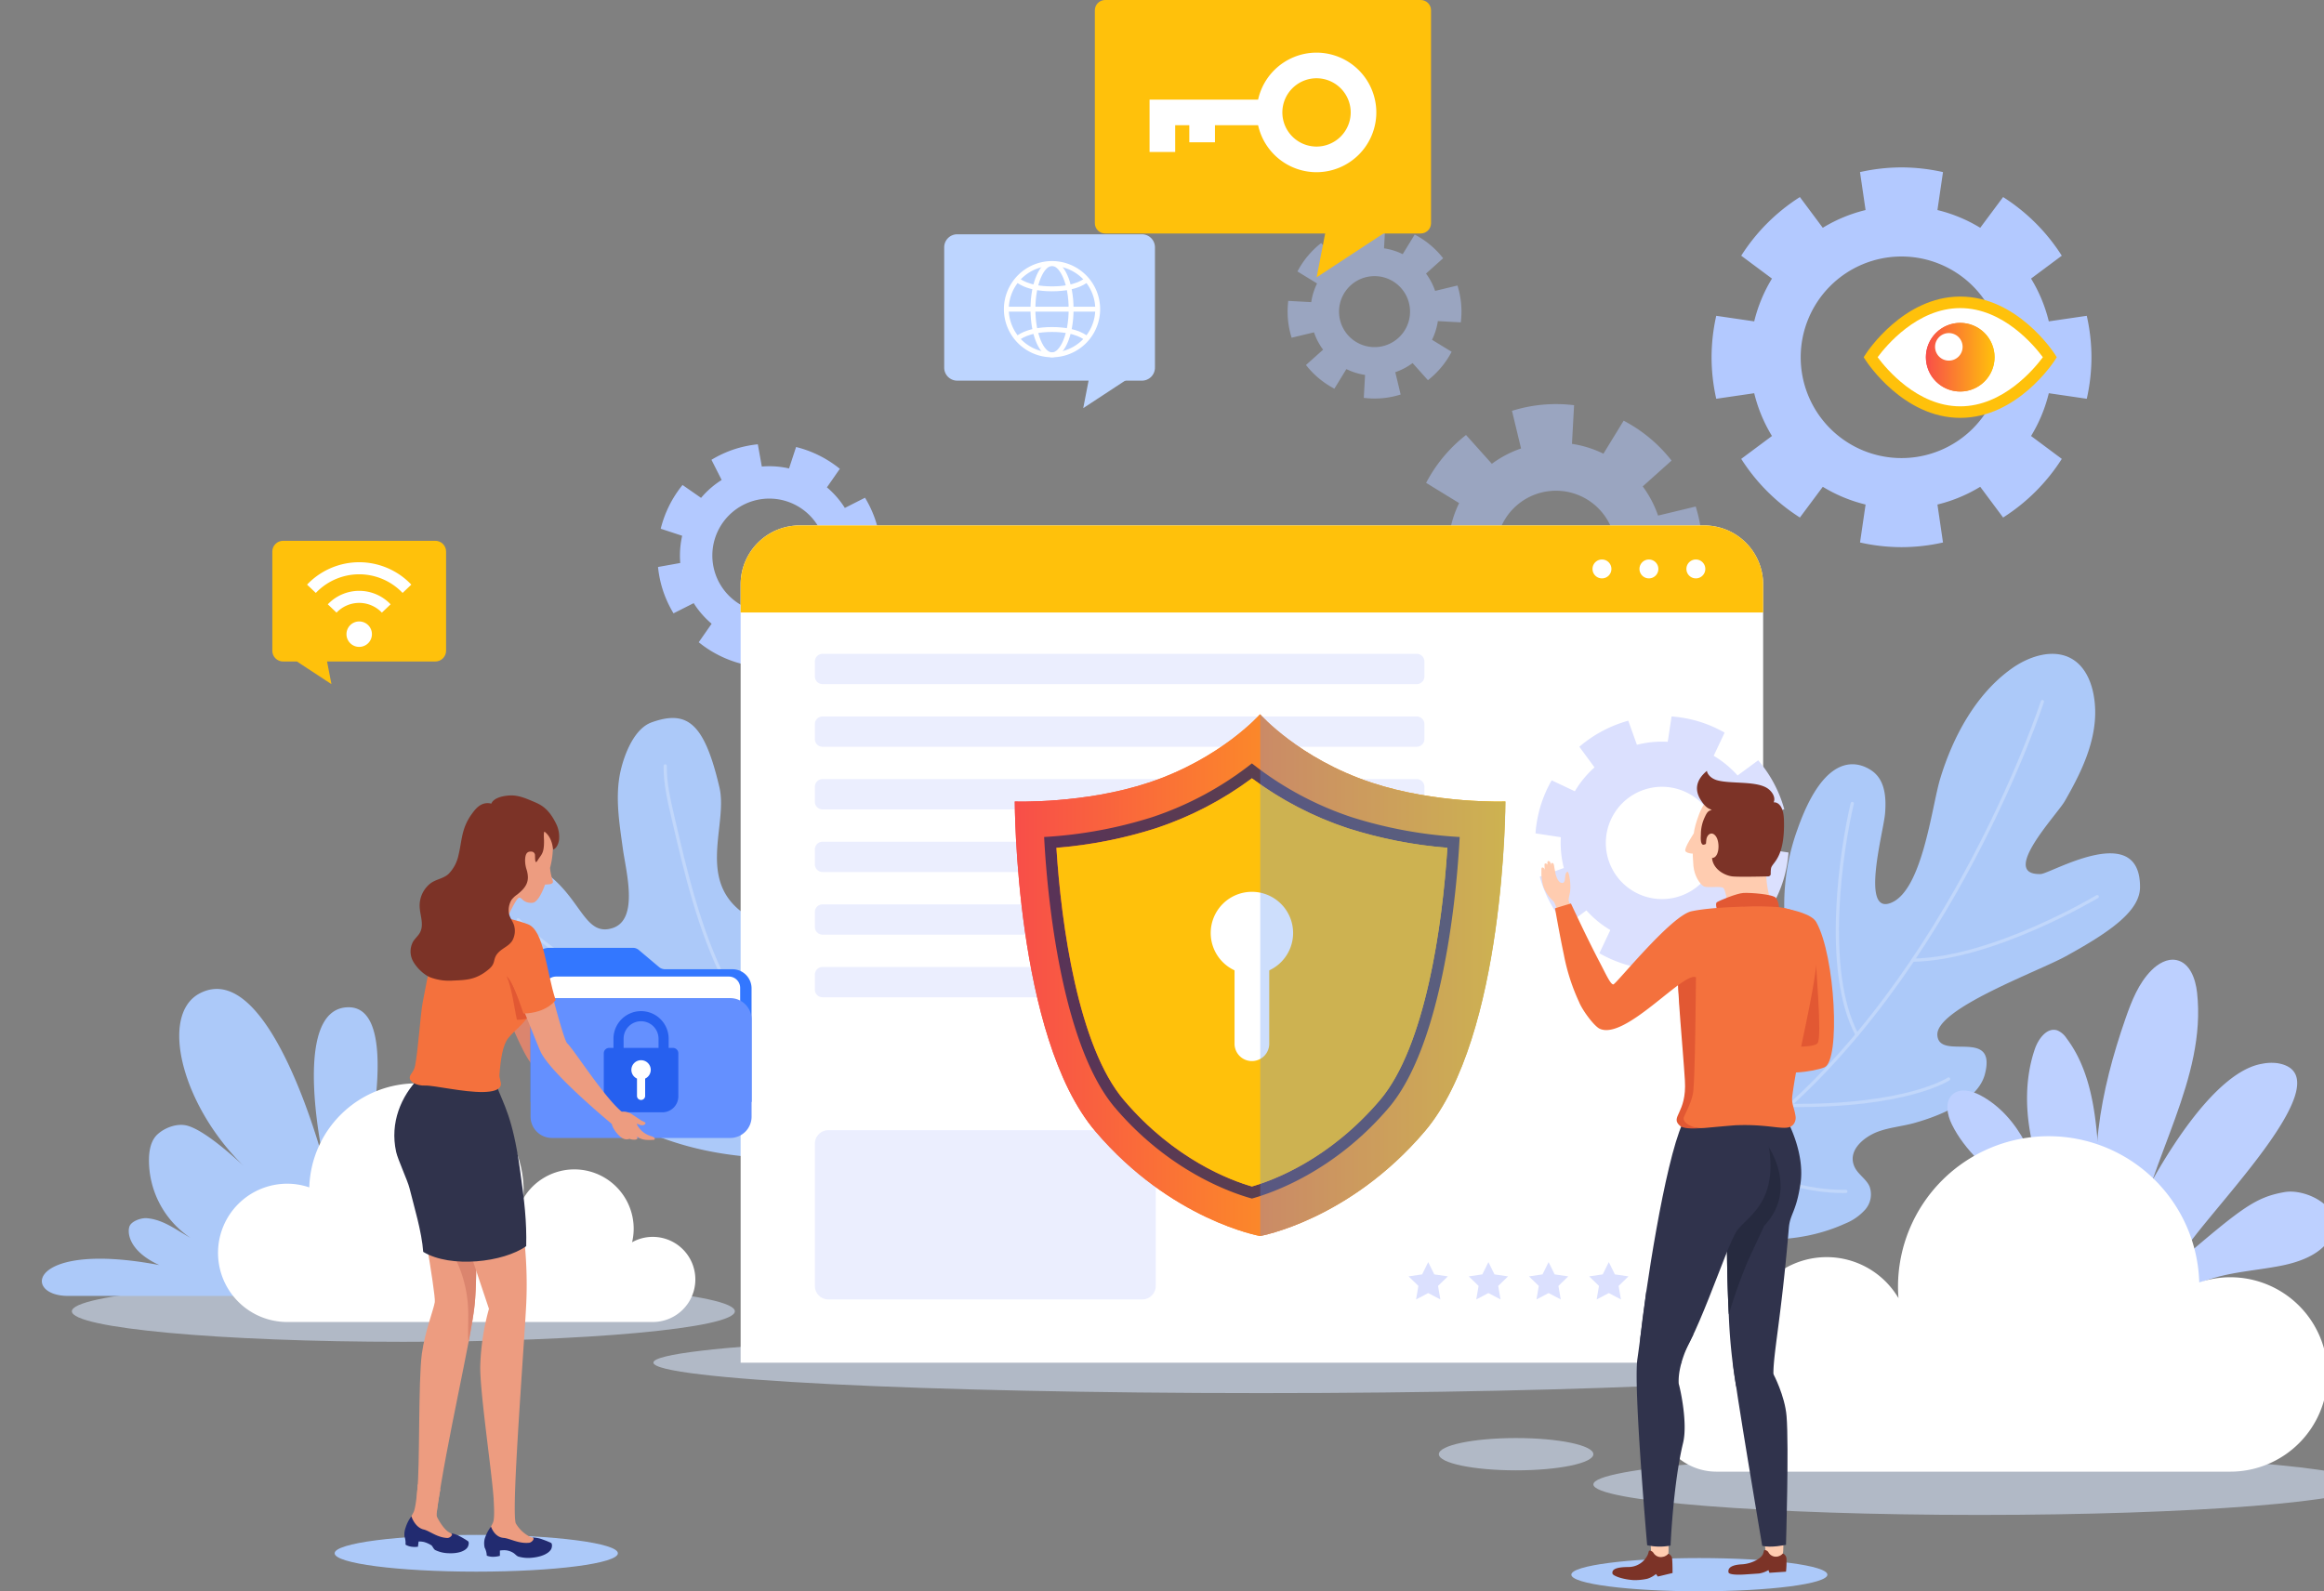 <svg xmlns="http://www.w3.org/2000/svg" xmlns:xlink="http://www.w3.org/1999/xlink" width="717.902" height="491.706" viewBox="0 0 717.902 491.706">
  <rect x="0" y="0" width="717.902" height="491.706" fill="#808080" stroke="none"/>
  <defs>
    <linearGradient id="linear-gradient" y1="0.5" x2="1" y2="0.5" gradientUnits="objectBoundingBox">
      <stop offset="0" stop-color="#f84e49"/>
      <stop offset="1" stop-color="#ffc10b"/>
    </linearGradient>
    <clipPath id="clip-path">
      <rect id="Rectangle_764" data-name="Rectangle 764" width="717.902" height="491.706" transform="translate(0)" fill="none"/>
    </clipPath>
    <clipPath id="clip-path-2">
      <rect id="Rectangle_743" data-name="Rectangle 743" width="717.902" height="491.706" fill="none"/>
    </clipPath>
    <clipPath id="clip-path-3">
      <rect id="Rectangle_728" data-name="Rectangle 728" width="204.804" height="18.861" fill="none"/>
    </clipPath>
    <clipPath id="clip-path-4">
      <rect id="Rectangle_729" data-name="Rectangle 729" width="375.54" height="18.861" fill="none"/>
    </clipPath>
    <clipPath id="clip-path-5">
      <rect id="Rectangle_730" data-name="Rectangle 730" width="238.626" height="18.861" fill="none"/>
    </clipPath>
    <clipPath id="clip-path-6">
      <rect id="Rectangle_731" data-name="Rectangle 731" width="47.735" height="9.98" fill="none"/>
    </clipPath>
    <clipPath id="clip-path-7">
      <rect id="Rectangle_732" data-name="Rectangle 732" width="90.489" height="90.489" fill="none"/>
    </clipPath>
    <clipPath id="clip-path-8">
      <rect id="Rectangle_733" data-name="Rectangle 733" width="53.715" height="53.715" fill="none"/>
    </clipPath>
    <clipPath id="clip-path-9">
      <rect id="Rectangle_734" data-name="Rectangle 734" width="113.798" height="153.391" fill="none"/>
    </clipPath>
    <clipPath id="clip-path-10">
      <rect id="Rectangle_735" data-name="Rectangle 735" width="129.728" height="137.272" fill="none"/>
    </clipPath>
    <clipPath id="clip-path-11">
      <rect id="Rectangle_736" data-name="Rectangle 736" width="105.301" height="52.303" fill="none"/>
    </clipPath>
    <clipPath id="clip-path-12">
      <rect id="Rectangle_737" data-name="Rectangle 737" width="188.291" height="9.364" fill="none"/>
    </clipPath>
    <clipPath id="clip-path-13">
      <rect id="Rectangle_738" data-name="Rectangle 738" width="188.291" height="9.366" fill="none"/>
    </clipPath>
    <clipPath id="clip-path-18">
      <path id="Path_9923" data-name="Path 9923" d="M-372.474,8.631c-19.982,6.635-41.41,5.837-41.41,5.837s0,72.662,24.915,101.935c23.4,27.491,50.853,32.336,50.853,32.336s27.459-4.845,50.857-32.336c24.915-29.273,24.915-101.935,24.915-101.935s-21.429.8-41.41-5.837c-22.313-7.411-34.362-21.1-34.362-21.1S-350.16,1.22-372.474,8.631" transform="translate(413.884 12.473)" fill="url(#linear-gradient)"/>
    </clipPath>
    <clipPath id="clip-path-20">
      <rect id="Rectangle_745" data-name="Rectangle 745" width="128.368" height="134.462" fill="#24275d"/>
    </clipPath>
    <clipPath id="clip-path-21">
      <path id="Path_9926" data-name="Path 9926" d="M-376.787,12.781A136.6,136.6,0,0,1-407.5,18.813c1.5,23.775,6.742,61.394,20.86,77.981,15.608,18.339,32.949,24.778,39.53,26.673,6.579-1.895,23.918-8.334,39.528-26.673,14.078-16.537,19.327-54.188,20.848-77.981a136.725,136.725,0,0,1-30.7-6.032A104.814,104.814,0,0,1-347.111-2.658a104.874,104.874,0,0,1-29.676,15.439" transform="translate(407.501 2.658)" fill="#ffc10b"/>
    </clipPath>
    <clipPath id="clip-path-23">
      <rect id="Rectangle_748" data-name="Rectangle 748" width="75.77" height="161.214" fill="none"/>
    </clipPath>
    <clipPath id="clip-path-24">
      <path id="Path_9930" data-name="Path 9930" d="M-437.679-41.428A18.221,18.221,0,0,0-455.9-23.208v8.677h315.863v-8.677a18.219,18.219,0,0,0-18.22-18.22Z" transform="translate(455.901 41.428)" fill="#ffc10b"/>
    </clipPath>
    <clipPath id="clip-path-26">
      <path id="Path_9980" data-name="Path 9980" d="M-279.467-57.774c2.578-3.489,12.222-15.177,25.518-15.177s22.938,11.688,25.52,15.177c-2.582,3.487-12.226,15.177-25.52,15.177s-22.94-11.69-25.518-15.177m-3.68-.969-.625.969.625.969c.468.724,11.69,17.773,29.2,17.773s28.729-17.049,29.2-17.773l.625-.969-.625-.969c-.47-.724-11.692-17.773-29.2-17.773s-28.731,17.049-29.2,17.773" transform="translate(283.772 76.516)" fill="none"/>
    </clipPath>
    <clipPath id="clip-path-27">
      <path id="Path_9982" data-name="Path 9982" d="M-274.237-61.875a10.605,10.605,0,0,0,10.605,10.6,10.6,10.6,0,0,0,10.6-10.6,10.6,10.6,0,0,0-10.6-10.6,10.6,10.6,0,0,0-10.605,10.6" transform="translate(274.237 72.478)" fill="url(#linear-gradient)"/>
    </clipPath>
    <clipPath id="clip-path-29">
      <path id="Path_9984" data-name="Path 9984" d="M-524.358-39.07a3.32,3.32,0,0,0-3.32,3.322V-5.1a3.319,3.319,0,0,0,3.32,3.322h4.279l10.664,7-1.354-7h33.449A3.319,3.319,0,0,0-474-5.1V-35.748a3.321,3.321,0,0,0-3.322-3.322Z" transform="translate(527.678 39.07)" fill="#ffc10b"/>
    </clipPath>
    <clipPath id="clip-path-31">
      <path id="Path_9988" data-name="Path 9988" d="M-499.131-39.015h-30.228l30.228,28.741,30.224-28.741Z" transform="translate(529.359 39.015)" fill="none"/>
    </clipPath>
    <clipPath id="clip-path-33">
      <path id="Rectangle_760" data-name="Rectangle 760" d="M3.188,0h97.478a3.188,3.188,0,0,1,3.188,3.188V68.957a3.189,3.189,0,0,1-3.189,3.189H3.188A3.188,3.188,0,0,1,0,68.958V3.188A3.188,3.188,0,0,1,3.188,0Z" fill="none"/>
    </clipPath>
    <clipPath id="clip-path-34">
      <path id="Path_9995" data-name="Path 9995" d="M-302.5-87.008l-2.947,15.2,23.156-15.2Z" transform="translate(305.449 87.008)" fill="none"/>
    </clipPath>
  </defs>
  <g id="Group_1355" data-name="Group 1355" transform="translate(573.001 121.982)">
    <g id="Group_1354" data-name="Group 1354" transform="translate(-573.001 -121.982)" clip-path="url(#clip-path)">
      <g id="Group_1315" data-name="Group 1315" transform="translate(12.928)">
        <g id="Group_1314" data-name="Group 1314" clip-path="url(#clip-path-2)">
          <g id="Group_1271" data-name="Group 1271" transform="translate(9.275 395.756)" opacity="0.55" style="mix-blend-mode: multiply;isolation: isolate">
            <g id="Group_1270" data-name="Group 1270" transform="translate(0 0)">
              <g id="Group_1269" data-name="Group 1269" clip-path="url(#clip-path-3)">
                <path id="Path_9888" data-name="Path 9888" d="M-353.6,83.806c0,5.208-45.846,9.43-102.4,9.43s-102.4-4.222-102.4-9.43,45.848-9.43,102.4-9.43,102.4,4.222,102.4,9.43" transform="translate(558.399 -74.375)" fill="#d9e8ff"/>
              </g>
            </g>
          </g>
          <g id="Group_1274" data-name="Group 1274" transform="translate(188.91 411.612)" opacity="0.55" style="mix-blend-mode: multiply;isolation: isolate">
            <g id="Group_1273" data-name="Group 1273" transform="translate(0 0)">
              <g id="Group_1272" data-name="Group 1272" clip-path="url(#clip-path-4)">
                <path id="Path_9889" data-name="Path 9889" d="M-93.731,91.674c0,5.208-84.068,9.43-187.771,9.43s-187.769-4.222-187.769-9.43S-385.2,82.242-281.5,82.242s187.771,4.224,187.771,9.432" transform="translate(469.272 -82.243)" fill="#d9e8ff"/>
              </g>
            </g>
          </g>
          <g id="Group_1277" data-name="Group 1277" transform="translate(479.277 449.252)" opacity="0.55" style="mix-blend-mode: multiply;isolation: isolate">
            <g id="Group_1276" data-name="Group 1276" transform="translate(0 0)">
              <g id="Group_1275" data-name="Group 1275" clip-path="url(#clip-path-5)">
                <path id="Path_9890" data-name="Path 9890" d="M-86.578,110.348c0,5.21-53.418,9.433-119.313,9.433S-325.2,115.559-325.2,110.348s53.416-9.43,119.313-9.43,119.313,4.222,119.313,9.43" transform="translate(325.203 -100.918)" fill="#d9e8ff"/>
              </g>
            </g>
          </g>
          <g id="Group_1280" data-name="Group 1280" transform="translate(431.542 444.356)" opacity="0.55" style="mix-blend-mode: multiply;isolation: isolate">
            <g id="Group_1279" data-name="Group 1279">
              <g id="Group_1278" data-name="Group 1278" clip-path="url(#clip-path-6)">
                <path id="Path_9891" data-name="Path 9891" d="M-301.153,103.479c0,2.755-10.686,4.99-23.867,4.99s-23.867-2.235-23.867-4.99,10.686-4.99,23.867-4.99,23.867,2.235,23.867,4.99" transform="translate(348.887 -98.489)" fill="#d9e8ff"/>
              </g>
            </g>
          </g>
          <g id="Group_1283" data-name="Group 1283" transform="translate(422.482 124.863)" opacity="0.5">
            <g id="Group_1282" data-name="Group 1282">
              <g id="Group_1281" data-name="Group 1281" clip-path="url(#clip-path-7)">
                <path id="Path_9892" data-name="Path 9892" d="M-263.239-9.194a45.221,45.221,0,0,0,.161-9.684,45.232,45.232,0,0,0-1.9-9.5l-11.627,2.8a33.192,33.192,0,0,0-4.736-9.015l8.906-7.979a45.472,45.472,0,0,0-14.8-12.331l-6.246,10.2A33.1,33.1,0,0,0-303.2-47.74l.653-11.944a45.479,45.479,0,0,0-9.684-.161,45.488,45.488,0,0,0-9.5,1.9l2.8,11.629a33.15,33.15,0,0,0-9.013,4.734l-7.979-8.9a45.472,45.472,0,0,0-12.331,14.8l10.2,6.246a33.1,33.1,0,0,0-3.031,9.719l-11.942-.653a45.326,45.326,0,0,0-.165,9.682,45.6,45.6,0,0,0,1.907,9.5l11.629-2.793a33.112,33.112,0,0,0,4.734,9.011l-8.9,7.981a45.429,45.429,0,0,0,14.8,12.331l6.244-10.2a33.07,33.07,0,0,0,9.721,3.031l-.655,11.942a45.343,45.343,0,0,0,9.684.163,45.335,45.335,0,0,0,9.5-1.907l-2.8-11.627A33.1,33.1,0,0,0-288.328,12l7.981,8.906a45.474,45.474,0,0,0,12.331-14.8l-10.2-6.244a33.047,33.047,0,0,0,3.031-9.721ZM-306.465,3.613a18.474,18.474,0,0,1-20.068-16.727,18.472,18.472,0,0,1,16.725-20.068,18.472,18.472,0,0,1,20.068,16.727A18.472,18.472,0,0,1-306.465,3.613" transform="translate(353.383 60.03)" fill="#b3c9ff"/>
              </g>
            </g>
          </g>
          <g id="Group_1286" data-name="Group 1286" transform="translate(384.819 69.434)" opacity="0.5">
            <g id="Group_1285" data-name="Group 1285">
              <g id="Group_1284" data-name="Group 1284" clip-path="url(#clip-path-8)">
                <path id="Path_9893" data-name="Path 9893" d="M-318.561-57.357a26.93,26.93,0,0,0,.1-5.75,27.07,27.07,0,0,0-1.131-5.635l-6.9,1.659a19.646,19.646,0,0,0-2.812-5.349l5.287-4.738a26.967,26.967,0,0,0-8.784-7.318l-3.707,6.053a19.592,19.592,0,0,0-5.768-1.8l.387-7.09a27.048,27.048,0,0,0-5.748-.095,26.8,26.8,0,0,0-5.637,1.131l1.659,6.9a19.643,19.643,0,0,0-5.349,2.81l-4.738-5.285a26.99,26.99,0,0,0-7.32,8.781l6.055,3.706a19.744,19.744,0,0,0-1.8,5.77l-7.09-.389a26.937,26.937,0,0,0-.095,5.75,26.934,26.934,0,0,0,1.131,5.635l6.905-1.659a19.591,19.591,0,0,0,2.808,5.351l-5.285,4.738a27.015,27.015,0,0,0,8.783,7.318l3.7-6.052a19.744,19.744,0,0,0,5.77,1.8l-.389,7.088a26.931,26.931,0,0,0,5.75.1,26.954,26.954,0,0,0,5.637-1.131l-1.659-6.905a19.616,19.616,0,0,0,5.349-2.81l4.736,5.287a27,27,0,0,0,7.32-8.783l-6.054-3.706a19.6,19.6,0,0,0,1.8-5.768Zm-25.659,7.6a10.966,10.966,0,0,1-11.911-9.928A10.963,10.963,0,0,1-346.2-71.594a10.964,10.964,0,0,1,11.911,9.926,10.966,10.966,0,0,1-9.928,11.914" transform="translate(372.069 87.533)" fill="#b3c9ff"/>
              </g>
            </g>
          </g>
          <path id="Path_9894" data-name="Path 9894" d="M-276.869,106.349c5.655-7.086,11.482-14.528,13.316-23.4,1.7-8.225,4.13-17.24,3.838-25.635a68,68,0,0,1,4.037-24.724c8.7-24.871,19.095-20.784,22.765-18.375,3.606,2.366,4.918,6.772,4.311,13.54-.486,5.446-7.373,30.365,1.354,27.622,10.1-3.174,13.048-29.716,15.64-38.359,3.88-12.931,11.031-26.377,22.269-34.306,5.539-3.906,13.276-6.317,18.948-2.6,3.4,2.221,5.27,6.2,6.1,10.17,2.491,11.968-2.967,23.408-8.794,33.516C-175.521,28.017-193.4,46.735-180.5,46.3c3.084-.1,30.748-16.731,30.676,4.047-.026,7.316-9.005,13.711-22.952,21.372-8.709,4.783-40.155,16.194-39.655,24.351s18.472-2.542,14.689,12.065c-2.122,8.181-13.788,12.816-21.588,15.036-3.71,1.054-7.619,1.366-11.252,2.662-4.311,1.538-9.886,5.859-7.389,11.055,1.09,2.269,3.576,3.644,4.591,5.95A7.159,7.159,0,0,1-234.724,150a16.6,16.6,0,0,1-6.246,4.333c-14.923,6.786-32.469,6.006-48.033.861s-29.462-14.332-42.613-24.119" transform="translate(797.969 223.775)" fill="#acc9f9"/>
          <g id="Group_1289" data-name="Group 1289" transform="translate(522.132 215.77)" opacity="0.25">
            <g id="Group_1288" data-name="Group 1288" transform="translate(0 0)">
              <g id="Group_1287" data-name="Group 1287" clip-path="url(#clip-path-9)">
                <path id="Path_9895" data-name="Path 9895" d="M-212.531-14.427s-27.566,84.82-87.037,132.448" transform="translate(308.381 15.433)" fill="none" stroke="#fff" stroke-linecap="round" stroke-linejoin="round" stroke-width="1"/>
                <path id="Path_9896" data-name="Path 9896" d="M-219.28,15.482s-32.314,19.331-56.958,19.629" transform="translate(332.072 45.805)" fill="none" stroke="#fff" stroke-linecap="round" stroke-linejoin="round" stroke-width="1"/>
                <path id="Path_9897" data-name="Path 9897" d="M-283.2,1.2c-3.239,13.472-9.191,51.461,1.457,71.471" transform="translate(320.322 31.299)" fill="none" stroke="#fff" stroke-linecap="round" stroke-linejoin="round" stroke-width="1"/>
                <path id="Path_9898" data-name="Path 9898" d="M-246.01,43.44s-12.814,8.566-49.121,8.175" transform="translate(312.887 74.196)" fill="none" stroke="#fff" stroke-linecap="round" stroke-linejoin="round" stroke-width="1"/>
                <path id="Path_9899" data-name="Path 9899" d="M-269.311,66.09s-18.889.957-34.13-10.755" transform="translate(304.448 86.275)" fill="none" stroke="#fff" stroke-linecap="round" stroke-linejoin="round" stroke-width="1"/>
              </g>
            </g>
          </g>
          <path id="Path_9900" data-name="Path 9900" d="M-245.09,112.444c-6.566-22.608-1.689-46.985,6.065-69.212,1.864-5.341,4-10.8,7.989-14.808,2.04-2.05,4.867-3.733,7.7-3.158,4.162.844,5.913,5.8,6.383,10.023,2.961,26.649-14.6,51.074-19.04,77.516" transform="translate(882.717 271.395)" fill="#bdd0ff"/>
          <path id="Path_9901" data-name="Path 9901" d="M-240.643,80.724c-1.284-6.71-3.076-13.393-6.26-19.437s-7.865-11.45-13.909-14.634c-2.683-1.413-6.262-2.263-8.53-.25-2.493,2.211-1.691,6.288-.22,9.275,8.066,16.368,28.674,23.7,36.512,40.181" transform="translate(859.578 291.764)" fill="#bdd0ff"/>
          <path id="Path_9902" data-name="Path 9902" d="M-243.532,103.535c-5.113-9.545-10.047-19.294-12.871-29.749s-3.422-21.769.1-32.006c1.088-3.158,3.8-6.772,6.955-5.684a6.334,6.334,0,0,1,2.767,2.364c5.881,7.741,8.139,17.631,9.2,27.3s1.1,19.478,3.219,28.967a8.149,8.149,0,0,0,1.709,3.936,3.044,3.044,0,0,0,3.91.615,4.151,4.151,0,0,0,1.2-2.082c1.35-4.226,22.317-47.761,41.313-50.818a14.432,14.432,0,0,1,4.652-.163c23.819,3.956-29.843,53.733-30.246,61.144,19.417-16.642,23.529-19.709,32.369-21.3,6.81-1.227,18.678,4.813,14.774,13.139-2.7,5.76-9.441,8.334-15.68,9.58-6.814,1.358-13.818,1.8-20.5,3.694s-13.262,5.555-16.664,11.615" transform="translate(871.978 282.308)" fill="#bdd0ff"/>
          <path id="Path_9903" data-name="Path 9903" d="M-411.548,50.435c-19.175-10.09-7.873-28.727-10.712-40.882-4.674-20.01-9.981-24.023-20.935-20.115-5.357,1.913-8.348,9.7-9.537,14.735-1.888,8-.453,16.315.631,24.317.939,6.921,5.067,21.888-3.194,24.524s-9.529-8.31-19.542-16.255c-4.5-3.571-16.648-5.069-19.339,3.8-4.781,15.743,2.64,23.235,39.893,44.091,6.347,3.553,20.076,7.29,19.278,10.853-.788,3.531-10.487-.709-17.647,1.733-11.573,3.95-6.353,11.232-2.282,13.584,32.383,18.708,58.7,10.474,71.35,16.331,5.508,2.548,9.16,7.818,13.471,12.093,9.529,9.453,13.129,7.786,26.546,7.441,7.842-.2,15.888-2.423,21.745-7.643,2.39-2.13,4.491-5.345,3.424-8.364-.677-1.919-2.455-3.2-4.182-4.267-12.079-7.471-26.332-10.718-38.693-17.706A73.207,73.207,0,0,1-396.94,57.617" transform="translate(631.576 233.764)" fill="#acc9f9"/>
          <g id="Group_1292" data-name="Group 1292" transform="translate(146.137 235.647)" opacity="0.25">
            <g id="Group_1291" data-name="Group 1291">
              <g id="Group_1290" data-name="Group 1290" clip-path="url(#clip-path-10)">
                <path id="Path_9904" data-name="Path 9904" d="M-467.458-4.564c-.073,5.26,1.125,10.448,2.314,15.572C-461.106,28.407-457,46-448.968,61.959c10.5,20.889,27.187,37.94,44.1,54.082,5.954,5.682,12.137,11.41,19.7,14.653" transform="translate(513.882 5.572)" fill="none" stroke="#fff" stroke-linecap="round" stroke-linejoin="round" stroke-width="1"/>
                <path id="Path_9905" data-name="Path 9905" d="M-489.993,19.036c18.972,18.712,45.534,27.493,71.635,32.858" transform="translate(491.002 29.537)" fill="none" stroke="#fff" stroke-linecap="round" stroke-linejoin="round" stroke-width="1"/>
                <path id="Path_9906" data-name="Path 9906" d="M-469.271,47.061c14.608,2.959,43.728,9.58,56.484,7.05" transform="translate(512.045 57.996)" fill="none" stroke="#fff" stroke-linecap="round" stroke-linejoin="round" stroke-width="1"/>
              </g>
            </g>
          </g>
          <path id="Path_9907" data-name="Path 9907" d="M-208.4-61.961l9.495-7.072a58.876,58.876,0,0,0-18.123-18.121l-7.07,9.495a46.442,46.442,0,0,0-13.217-5.48l1.715-11.728a58.609,58.609,0,0,0-12.817-1.449,58.609,58.609,0,0,0-12.816,1.449l1.715,11.728a46.465,46.465,0,0,0-13.218,5.48l-7.07-9.495a58.861,58.861,0,0,0-18.123,18.123l9.495,7.07a46.5,46.5,0,0,0-5.48,13.218l-11.73-1.717a58.792,58.792,0,0,0-1.445,12.818,58.792,58.792,0,0,0,1.445,12.819l11.73-1.717a46.523,46.523,0,0,0,5.48,13.218l-9.495,7.07A58.883,58.883,0,0,0-279.8,11.87l7.07-9.495a46.522,46.522,0,0,0,13.218,5.48l-1.715,11.728a58.732,58.732,0,0,0,12.816,1.447A58.732,58.732,0,0,0-235.6,19.584l-1.715-11.728A46.5,46.5,0,0,0-224.1,2.375l7.07,9.495A58.882,58.882,0,0,0-198.9-6.253l-9.495-7.07a46.41,46.41,0,0,0,5.48-13.218l11.73,1.717a58.791,58.791,0,0,0,1.447-12.819,58.791,58.791,0,0,0-1.447-12.818l-11.73,1.717a46.387,46.387,0,0,0-5.48-13.218M-248.414-6.5a31.141,31.141,0,0,1-31.141-31.141,31.143,31.143,0,0,1,31.141-31.143,31.144,31.144,0,0,1,31.143,31.143A31.143,31.143,0,0,1-248.414-6.5" transform="translate(822.878 148.044)" fill="#b3c9ff"/>
          <path id="Path_9908" data-name="Path 9908" d="M-416.383-40.567l3.985-5.726a34.67,34.67,0,0,0-13.516-6.736l-2.175,6.627a27.333,27.333,0,0,0-8.411-.591l-1.233-6.873a34.66,34.66,0,0,0-7.433,1.588,34.6,34.6,0,0,0-6.891,3.2l3.154,6.234a27.383,27.383,0,0,0-6.363,5.533l-5.724-3.983a34.647,34.647,0,0,0-6.736,13.514L-461.1-25.6a27.339,27.339,0,0,0-.59,8.411l-6.873,1.233a34.636,34.636,0,0,0,1.588,7.433,34.548,34.548,0,0,0,3.2,6.891l6.232-3.152A27.429,27.429,0,0,0-452,1.577L-455.985,7.3a34.7,34.7,0,0,0,13.514,6.736l2.175-6.627A27.4,27.4,0,0,0-431.886,8l1.234,6.875a34.757,34.757,0,0,0,7.433-1.588,34.606,34.606,0,0,0,6.891-3.207l-3.152-6.23a27.515,27.515,0,0,0,6.361-5.535L-407.4,2.3a34.7,34.7,0,0,0,6.738-13.516l-6.627-2.175A27.4,27.4,0,0,0-406.7-21.8l6.875-1.233a34.645,34.645,0,0,0-1.588-7.433,34.665,34.665,0,0,0-3.207-6.891l-6.23,3.154a27.346,27.346,0,0,0-5.537-6.361M-428.609-2.815a17.592,17.592,0,0,1-22.263-11.1,17.59,17.59,0,0,1,11.1-22.263,17.59,17.59,0,0,1,22.263,11.1,17.593,17.593,0,0,1-11.1,22.263" transform="translate(658.902 191.154)" fill="#b3c9ff"/>
          <path id="Path_9909" data-name="Path 9909" d="M-140.038,217.282H-455.9V-23.206a18.222,18.222,0,0,1,18.22-18.222h279.423a18.221,18.221,0,0,1,18.22,18.222Z" transform="translate(671.759 203.783)" fill="#fff"/>
          <g id="Group_1295" data-name="Group 1295" transform="translate(238.791 349.224)" opacity="0.55">
            <g id="Group_1294" data-name="Group 1294">
              <g id="Group_1293" data-name="Group 1293" clip-path="url(#clip-path-11)">
                <path id="Path_9910" data-name="Path 9910" d="M-343.4,103.59H-440.34a4.182,4.182,0,0,1-4.182-4.182V55.47a4.182,4.182,0,0,1,4.182-4.182H-343.4a4.182,4.182,0,0,1,4.182,4.182V99.408a4.182,4.182,0,0,1-4.182,4.182" transform="translate(444.523 -51.288)" fill="#dbe0fe"/>
              </g>
            </g>
          </g>
          <g id="Group_1298" data-name="Group 1298" transform="translate(238.791 202.034)" opacity="0.55">
            <g id="Group_1297" data-name="Group 1297" transform="translate(0 0)">
              <g id="Group_1296" data-name="Group 1296" clip-path="url(#clip-path-12)">
                <path id="Path_9911" data-name="Path 9911" d="M-258.6-12.377H-442.156a2.366,2.366,0,0,1-2.366-2.368v-4.632a2.364,2.364,0,0,1,2.366-2.364H-258.6a2.367,2.367,0,0,1,2.368,2.364v4.632a2.369,2.369,0,0,1-2.368,2.368" transform="translate(444.523 21.741)" fill="#dbe0fe"/>
              </g>
            </g>
          </g>
          <g id="Group_1301" data-name="Group 1301" transform="translate(238.791 221.385)" opacity="0.55">
            <g id="Group_1300" data-name="Group 1300" transform="translate(0 0)">
              <g id="Group_1299" data-name="Group 1299" clip-path="url(#clip-path-13)">
                <path id="Path_9912" data-name="Path 9912" d="M-258.6-2.775H-442.156a2.366,2.366,0,0,1-2.366-2.368V-9.775a2.364,2.364,0,0,1,2.366-2.364H-258.6a2.367,2.367,0,0,1,2.368,2.364v4.632A2.369,2.369,0,0,1-258.6-2.775" transform="translate(444.523 12.141)" fill="#dbe0fe"/>
              </g>
            </g>
          </g>
          <g id="Group_1304" data-name="Group 1304" transform="translate(238.791 240.738)" opacity="0.55">
            <g id="Group_1303" data-name="Group 1303" transform="translate(0 0)">
              <g id="Group_1302" data-name="Group 1302" clip-path="url(#clip-path-12)">
                <path id="Path_9913" data-name="Path 9913" d="M-258.6,6.827H-442.156a2.366,2.366,0,0,1-2.366-2.368V-.173a2.364,2.364,0,0,1,2.366-2.364H-258.6a2.367,2.367,0,0,1,2.368,2.364V4.459A2.369,2.369,0,0,1-258.6,6.827" transform="translate(444.523 2.539)" fill="#dbe0fe"/>
              </g>
            </g>
          </g>
          <g id="Group_1307" data-name="Group 1307" transform="translate(238.791 260.088)" opacity="0.55">
            <g id="Group_1306" data-name="Group 1306" transform="translate(0 0)">
              <g id="Group_1305" data-name="Group 1305" clip-path="url(#clip-path-13)">
                <path id="Path_9914" data-name="Path 9914" d="M-258.6,16.428H-442.156a2.366,2.366,0,0,1-2.366-2.368V9.428a2.364,2.364,0,0,1,2.366-2.364H-258.6a2.367,2.367,0,0,1,2.368,2.364V14.06a2.369,2.369,0,0,1-2.368,2.368" transform="translate(444.523 -7.062)" fill="#dbe0fe"/>
              </g>
            </g>
          </g>
          <g id="Group_1310" data-name="Group 1310" transform="translate(238.791 279.441)" opacity="0.55">
            <g id="Group_1309" data-name="Group 1309">
              <g id="Group_1308" data-name="Group 1308" clip-path="url(#clip-path-12)">
                <path id="Path_9915" data-name="Path 9915" d="M-258.6,26.03H-442.156a2.366,2.366,0,0,1-2.366-2.368V19.03a2.364,2.364,0,0,1,2.366-2.364H-258.6a2.367,2.367,0,0,1,2.368,2.364v4.632A2.369,2.369,0,0,1-258.6,26.03" transform="translate(444.523 -16.664)" fill="#dbe0fe"/>
              </g>
            </g>
          </g>
          <g id="Group_1313" data-name="Group 1313" transform="translate(238.791 298.793)" opacity="0.55">
            <g id="Group_1312" data-name="Group 1312" transform="translate(0 0)">
              <g id="Group_1311" data-name="Group 1311" clip-path="url(#clip-path-12)">
                <path id="Path_9916" data-name="Path 9916" d="M-258.6,35.631H-442.156a2.366,2.366,0,0,1-2.366-2.368V28.631a2.364,2.364,0,0,1,2.366-2.364H-258.6a2.367,2.367,0,0,1,2.368,2.364v4.632a2.369,2.369,0,0,1-2.368,2.368" transform="translate(444.523 -26.266)" fill="#dbe0fe"/>
              </g>
            </g>
          </g>
          <path id="Path_9917" data-name="Path 9917" d="M-347.461,71.513l1.877,3.8,4.192.611-3.033,2.955.713,4.176-3.749-1.971-3.749,1.971.715-4.176-3.033-2.955,4.192-.611Z" transform="translate(775.718 318.473)" fill="#dbe0fe"/>
          <path id="Path_9918" data-name="Path 9918" d="M-338.234,71.513l1.876,3.8,4.192.611-3.035,2.955.715,4.176-3.749-1.971-3.749,1.971.715-4.176-3.033-2.955,4.192-.611Z" transform="translate(785.087 318.473)" fill="#dbe0fe"/>
          <path id="Path_9919" data-name="Path 9919" d="M-329.007,71.513l1.874,3.8,4.192.611-3.033,2.955.715,4.176-3.749-1.971-3.749,1.971.715-4.176-3.035-2.955,4.192-.611Z" transform="translate(794.456 318.473)" fill="#dbe0fe"/>
          <path id="Path_9920" data-name="Path 9920" d="M-319.78,71.513l1.874,3.8,4.192.611-3.033,2.955.715,4.176-3.749-1.971-3.749,1.971.713-4.176-3.033-2.955,4.192-.611Z" transform="translate(803.825 318.473)" fill="#dbe0fe"/>
          <path id="Path_9921" data-name="Path 9921" d="M-310.556,71.513l1.876,3.8,4.192.611-3.033,2.955.716,4.176-3.751-1.971-3.749,1.971.716-4.176-3.033-2.955,4.192-.611Z" transform="translate(813.195 318.473)" fill="#dbe0fe"/>
        </g>
      </g>
      <g id="Group_1317" data-name="Group 1317" transform="translate(313.47 220.714)">
        <path id="Path_9922" data-name="Path 9922" d="M-372.474,8.631c-19.982,6.635-41.41,5.837-41.41,5.837s0,72.662,24.915,101.935c23.4,27.491,50.853,32.336,50.853,32.336s27.459-4.845,50.857-32.336c24.915-29.273,24.915-101.935,24.915-101.935s-21.429.8-41.41-5.837c-22.313-7.411-34.362-21.1-34.362-21.1S-350.16,1.22-372.474,8.631" transform="translate(413.884 12.473)" fill="url(#linear-gradient)"/>
        <g id="Group_1316" data-name="Group 1316" transform="translate(0 0)" clip-path="url(#clip-path-18)">
          <rect id="Rectangle_744" data-name="Rectangle 744" width="151.54" height="161.213" transform="translate(0.001 0)" fill="url(#linear-gradient)"/>
        </g>
      </g>
      <g id="Group_1322" data-name="Group 1322" transform="translate(12.928)">
        <g id="Group_1321" data-name="Group 1321" clip-path="url(#clip-path-2)">
          <g id="Group_1320" data-name="Group 1320" transform="translate(309.607 235.888)" opacity="0.75">
            <g id="Group_1319" data-name="Group 1319" transform="translate(0 0)">
              <g id="Group_1318" data-name="Group 1318" clip-path="url(#clip-path-20)">
                <path id="Path_9924" data-name="Path 9924" d="M-345.2,129.518c-6.19-1.7-25.474-8.312-42.281-28.062-15.406-18.1-20.651-59.743-21.9-83.657a136.291,136.291,0,0,0,33.37-6.127A101.247,101.247,0,0,0-345.2-4.943a101.205,101.205,0,0,0,30.809,16.616A136.365,136.365,0,0,0-281.017,17.8c-1.252,23.912-6.5,65.554-21.906,83.657-16.807,19.75-36.089,26.359-42.279,28.062" transform="translate(409.386 4.945)" fill="#24275d"/>
              </g>
            </g>
          </g>
        </g>
      </g>
      <g id="Group_1324" data-name="Group 1324" transform="translate(326.335 240.496)">
        <path id="Path_9925" data-name="Path 9925" d="M-376.787,12.781A136.6,136.6,0,0,1-407.5,18.813c1.5,23.775,6.742,61.394,20.86,77.981,15.608,18.339,32.949,24.778,39.53,26.673,6.579-1.895,23.918-8.334,39.528-26.673,14.078-16.537,19.327-54.188,20.848-77.981a136.725,136.725,0,0,1-30.7-6.032A104.814,104.814,0,0,1-347.111-2.658a104.874,104.874,0,0,1-29.676,15.439" transform="translate(407.501 2.658)" fill="url(#linear-gradient)"/>
        <g id="Group_1323" data-name="Group 1323" transform="translate(0 0)" clip-path="url(#clip-path-21)">
          <rect id="Rectangle_747" data-name="Rectangle 747" width="120.766" height="126.125" transform="translate(0.001 0)" fill="#ffc10b"/>
        </g>
      </g>
      <g id="Group_1329" data-name="Group 1329" transform="translate(12.928)">
        <g id="Group_1328" data-name="Group 1328" clip-path="url(#clip-path-2)">
          <path id="Path_9927" data-name="Path 9927" d="M-358.4,27.471a12.725,12.725,0,0,1-12.724,12.724,12.724,12.724,0,0,1-12.726-12.724,12.723,12.723,0,0,1,12.726-12.724A12.724,12.724,0,0,1-358.4,27.471" transform="translate(744.922 260.828)" fill="#fff"/>
          <path id="Path_9928" data-name="Path 9928" d="M-374.841,60.873h0a5.359,5.359,0,0,1-5.359-5.359V26.18a5.358,5.358,0,0,1,5.359-5.359,5.358,5.358,0,0,1,5.359,5.359V55.514a5.359,5.359,0,0,1-5.359,5.359" transform="translate(748.632 266.997)" fill="#fff"/>
          <g id="Group_1327" data-name="Group 1327" transform="translate(376.378 220.712)" opacity="0.3" style="mix-blend-mode: multiply;isolation: isolate">
            <g id="Group_1326" data-name="Group 1326" transform="translate(0 0)">
              <g id="Group_1325" data-name="Group 1325" clip-path="url(#clip-path-23)">
                <path id="Path_9929" data-name="Path 9929" d="M-343.179,8.632c-22.315-7.411-34.362-21.106-34.362-21.106V148.741s27.457-4.845,50.857-32.336c24.914-29.275,24.914-101.935,24.914-101.935s-21.429.8-41.408-5.837" transform="translate(377.54 12.474)" fill="#5890f4"/>
              </g>
            </g>
          </g>
        </g>
      </g>
      <g id="Group_1331" data-name="Group 1331" transform="translate(228.786 162.355)">
        <g id="Group_1330" data-name="Group 1330" transform="translate(0 0)" clip-path="url(#clip-path-24)">
          <rect id="Rectangle_750" data-name="Rectangle 750" width="315.863" height="26.897" transform="translate(0.001 0)" fill="#ffc10b"/>
        </g>
      </g>
      <g id="Group_1333" data-name="Group 1333" transform="translate(12.928)">
        <g id="Group_1332" data-name="Group 1332" clip-path="url(#clip-path-2)">
          <path id="Path_9931" data-name="Path 9931" d="M-319.5-33.286a2.918,2.918,0,0,1-2.918,2.918,2.918,2.918,0,0,1-2.918-2.918,2.918,2.918,0,0,1,2.918-2.918,2.918,2.918,0,0,1,2.918,2.918" transform="translate(804.349 209.088)" fill="#fff"/>
          <path id="Path_9932" data-name="Path 9932" d="M-312.3-33.286a2.918,2.918,0,0,1-2.918,2.918,2.918,2.918,0,0,1-2.918-2.918A2.918,2.918,0,0,1-315.22-36.2a2.918,2.918,0,0,1,2.918,2.918" transform="translate(811.655 209.088)" fill="#fff"/>
          <path id="Path_9933" data-name="Path 9933" d="M-305.106-33.286a2.918,2.918,0,0,1-2.918,2.918,2.918,2.918,0,0,1-2.918-2.918,2.918,2.918,0,0,1,2.918-2.918,2.918,2.918,0,0,1,2.918,2.918" transform="translate(818.962 209.088)" fill="#fff"/>
          <path id="Path_9934" data-name="Path 9934" d="M-480.653,124.492h-74.23c-14.485,0-12.133-17.176,28.162-9.533-9.886-4.521-9.944-10.571-9.106-12.184.772-1.485,3.594-2.437,5.259-2.3,5.125.441,9.017,3.582,13.508,6.091A28.83,28.83,0,0,1-529.905,81.9c.089-2.662.665-5.518,2.622-7.326,2.2-2.03,5.8-3.382,8.733-2.8,5.44,1.08,15.432,10.158,19.419,14.014-20.3-18.678-28.036-48.106-15.036-54.817,21.882-11.3,38.413,52.721,38.413,52.721s-10.886-48.11,7.373-48.394,3.412,55.891,3.412,55.891" transform="translate(563.001 275.947)" fill="#acc9f9"/>
          <path id="Path_9935" data-name="Path 9935" d="M-138.289,95.794a29.951,29.951,0,0,0-9.59,1.594A46.535,46.535,0,0,0-194.39,52.213a46.544,46.544,0,0,0-46.546,46.544c0,1.177.059,2.34.145,3.495a25.75,25.75,0,0,0-22.174-12.675,25.785,25.785,0,0,0-25.784,25.784,25.731,25.731,0,0,0,.7,5.861,18.392,18.392,0,0,0-8.979-2.33,18.488,18.488,0,0,0-18.486,18.486,18.485,18.485,0,0,0,18.486,18.486h158.744a30.033,30.033,0,0,0,30.035-30.033,30.037,30.037,0,0,0-30.035-30.037" transform="translate(814.315 298.875)" fill="#fff"/>
          <path id="Path_9936" data-name="Path 9936" d="M-514.631,75.118a21.247,21.247,0,0,1,6.824,1.133A33.107,33.107,0,0,1-474.72,44.112a33.112,33.112,0,0,1,33.11,33.112c0,.836-.04,1.663-.1,2.483a18.319,18.319,0,0,1,15.773-9.013A18.34,18.34,0,0,1-407.6,89.035a18.256,18.256,0,0,1-.494,4.172,13.057,13.057,0,0,1,6.385-1.661A13.151,13.151,0,0,1-388.552,104.7a13.15,13.15,0,0,1-13.153,13.149H-514.631A21.366,21.366,0,0,1-536,96.484a21.367,21.367,0,0,1,21.366-21.366" transform="translate(590.423 290.648)" fill="#fff"/>
          <path id="Path_9937" data-name="Path 9937" d="M-264.671,19.195l7.447-2.671a39.342,39.342,0,0,0-8.054-15.116l-6.369,4.69A31.115,31.115,0,0,0-279.029.019l3.382-7.163a39.265,39.265,0,0,0-7.911-3.424,39.293,39.293,0,0,0-8.475-1.572l-1.189,7.832a31.086,31.086,0,0,0-9.519.927l-2.669-7.449a39.393,39.393,0,0,0-15.118,8.054l4.692,6.373a31.121,31.121,0,0,0-6.081,7.381l-7.161-3.384a39.153,39.153,0,0,0-3.424,7.913,39.394,39.394,0,0,0-1.574,8.477l7.834,1.189a31,31,0,0,0,.927,9.515l-7.447,2.673a39.291,39.291,0,0,0,8.054,15.116l6.369-4.692a31.076,31.076,0,0,0,7.383,6.079l-3.384,7.165a39.4,39.4,0,0,0,7.913,3.422,39.269,39.269,0,0,0,8.475,1.572l1.189-7.83a31.268,31.268,0,0,0,9.517-.927l2.671,7.447a39.406,39.406,0,0,0,15.118-8.054l-4.692-6.371a31.156,31.156,0,0,0,6.079-7.381l7.163,3.38a39.141,39.141,0,0,0,3.422-7.911,39.143,39.143,0,0,0,1.574-8.477l-7.832-1.187a31.138,31.138,0,0,0-.927-9.517m-35.382,24.343a17.353,17.353,0,0,1-11.539-21.656,17.354,17.354,0,0,1,21.658-11.537A17.351,17.351,0,0,1-278.4,32a17.35,17.35,0,0,1-21.656,11.537" transform="translate(795.471 233.525)" fill="#dbe0fe"/>
          <path id="Path_9938" data-name="Path 9938" d="M-249.482,122.022c0,2.832-17.706,5.131-39.55,5.131s-39.548-2.3-39.548-5.131,17.706-5.133,39.548-5.133,39.55,2.3,39.55,5.133" transform="translate(801.052 364.552)" fill="#acc9f9"/>
          <path id="Path_9939" data-name="Path 9939" d="M-299.113,112.882s.5,5.462.7,6.851,4.646,1.191,5.115.433.294-7.179.294-7.179" transform="translate(830.975 360.483)" fill="#ffccb0"/>
          <path id="Path_9940" data-name="Path 9940" d="M-286.56,118.5a29.58,29.58,0,0,1-.147,3.852l-5.119.343-.31-.836a8.013,8.013,0,0,1-2.906,1.052l-4.321.292c-3.162.212-4.986-.071-5.1-.623-.492-2.3,3.3-2.451,4.279-2.517,2.826-.189,5.795-1.717,6.365-3.2.415-1.072.183-1.32.78-1.165a1.457,1.457,0,0,1,.929.7,2.6,2.6,0,0,0,2.767,1.276,3.084,3.084,0,0,0,1.673-.951,1.875,1.875,0,0,1,1.115,1.778" transform="translate(825.493 363.3)" fill="#7c3327"/>
          <path id="Path_9941" data-name="Path 9941" d="M-316.425,114.664a41.833,41.833,0,0,0,.238,5.248c.274,1.375,4.706.931,5.131.149s-.1-7.187-.1-7.187" transform="translate(813.393 360.475)" fill="#ffccb0"/>
          <path id="Path_9942" data-name="Path 9942" d="M-303.817,118.465c.121,1.453.113,4.2.113,4.2l-4.543,1.094-.578-.772a7.951,7.951,0,0,1-2.671,1.455,17.7,17.7,0,0,1-4.285.413c-3.753-.252-6.343-1.421-6.47-1.971-.54-2.294,4.45-2.007,5.462-2.09a6.587,6.587,0,0,0,5.45-3.825c.411-1.08.169-1.324.788-1.181a1.517,1.517,0,0,1,.97.681,2.7,2.7,0,0,0,2.872,1.223,3.235,3.235,0,0,0,1.717-.982,1.873,1.873,0,0,1,1.175,1.758" transform="translate(807.438 363.393)" fill="#7c3327"/>
          <path id="Path_9943" data-name="Path 9943" d="M-302.887,57.537c.443-.522.713,5.629,6.921,8.753,6.246,3.144,16.257,1.439,19.46.163,5.029-2,3.376-34.443-2.509-44.887-1.377-2.441-6.726-3.642-10-4.327-.931,8.8,2.455,30.291,7.435,39.346-.28,1.663-21.3.951-21.3.951" transform="translate(827.143 263.359)" fill="#f4713d"/>
          <path id="Path_9944" data-name="Path 9944" d="M-281.5,52.086c1.469-2.013-.732-24.593-.6-28.072l-6.925,12.6c1.24,5.168-3.924,14.237-10.108,14.173l-.889,1.252c3.644.847,17.055,2.058,18.524.044" transform="translate(830.05 270.239)" fill="#e25833"/>
          <path id="Path_9945" data-name="Path 9945" d="M-304.153,109.892a170.8,170.8,0,0,0,2.2,21.816c.943,4.841,11.9,1.929,11.623-2.358-.387-6.093,2.31-17.218,4.726-46.169.351-4.38,2.32-4.886,3.628-13.9,1.29-9.027-3.71-18.432-3.71-18.432l-18.7-1.2-.272,26.294-.083,8.892s-.046,12.2.588,25.057" transform="translate(825.258 296.271)" fill="#30334c"/>
          <path id="Path_9946" data-name="Path 9946" d="M-291.289,91.494s3.537,6.653,4.057,12.986c.76,9.267-.179,39.764-.179,39.764s-4.785,1.038-7.34.286c0,0-8.654-50.9-9.066-56.716s12.528,3.68,12.528,3.68" transform="translate(826.188 333.111)" fill="#30334c"/>
          <path id="Path_9947" data-name="Path 9947" d="M-304.153,105.793a163.2,163.2,0,0,1,6.133-17.067c3.029-6.456,4.8-10.327,4.8-10.327,10.71-11.238,1.151-24.714,1.151-24.714s-5.345,7.224-5.954,7.975c-.578.7-4.065,6.835-6.639,10.184l-.083,8.892s-.046,12.2.588,25.057" transform="translate(825.258 300.369)" fill="#262a3f"/>
          <path id="Path_9948" data-name="Path 9948" d="M-305.572,104.59c-.431-6.806,4.495-15.148,4.495-15.148s-14.274-10.938-14.5-13.476c0,0-2.033,16.021-2.761,20.963-1.268,8.584,3.015,57.55,3.015,57.55a17.641,17.641,0,0,0,7.234.1s.772-18.913,3.864-31.724c1.465-6.077-.836-16.581-1.348-18.266" transform="translate(811.216 322.995)" fill="#30334c"/>
          <path id="Path_9949" data-name="Path 9949" d="M-304.915,51.485c-5.573,12.438-11.625,52.57-13.077,66.424-.615,5.875,4.277,14.774,9.975,9.461,6.8-6.339,16.368-37.4,19.786-42.531s16.211-9.83,7.473-35.845" transform="translate(811.751 295.606)" fill="#30334c"/>
          <path id="Path_9950" data-name="Path 9950" d="M-286.21,32.474s-1.52-5.148-.855-8.945,2.943-10.636,2.088-15.763-7.312-9.4-14.147-8.735-8.832,7.215-9.971,11.015-.949,9.592-.665,12.726,2,5.6,3.134,6.266,5.426-.214,6.179.607,1.322,5.659,1.322,5.659" transform="translate(819.944 244.8)" fill="#ffccb0"/>
          <path id="Path_9951" data-name="Path 9951" d="M-286.807,20.6s-.129-3.019-1.1-4.156-7.945-1.645-10.059-1.514-7.465,2.368-8.189,2.872.415,3.477.415,3.477Z" transform="translate(823.579 260.995)" fill="#e25833"/>
          <path id="Path_9952" data-name="Path 9952" d="M-287.159,28.81s-9.34.254-11.3,0c-2.691-.351-5.97-2.455-6.21-5.682,2.285-.06,2.467-4.819,1.231-6.623s-2.81-.705-3,1.006-.012,1.171-.46,1.4c-.607.306-1.455.264-1.221-3.035a12.4,12.4,0,0,1,1.254-5.484c.853-1.9,1.316-1.792,2.088-2.136-.83-.4-1.729-.451-3.372-3.015-1.9-2.967-1.655-6.115,1.9-9.041.056.849,1.076,2.344,3.2,2.926,4.12,1.131,11.6.185,15.235,2.312,1.548.9,2.925,2.924,2.171,4.493,0,0,3-.474,3.18,5.458.363,12.018-3.7,13.1-3.987,14.955s.238,2.044-.713,2.471" transform="translate(820.61 241.989)" fill="#7c3327"/>
          <path id="Path_9953" data-name="Path 9953" d="M-310.749,84.007c.889.324,1.673.855,2.594,1.131,2.193.655,4.5.284,6.734.087,2.312-.208,4.626-.421,6.939-.6,12.075-.514,16.217,2.386,18.174-.548a3.363,3.363,0,0,0,.415-2.475c-.415-2.658-1.29-3.571-.939-6.244.3-2.241.714-4.916,1.3-7.973,1.991-10.579,5.942-26.737,6.478-36.454.764-13.907-13.365-13.786-13.365-13.786-20.761-1.294-28.495,4.684-29.626,13.6-.083.633-.131,1.314-.179,2.026-.532,9.2,2.08,28.223,3.408,39.318.367,3.055-3.7,11.271-1.929,11.918" transform="translate(817.585 263.084)" fill="#f4713d"/>
          <path id="Path_9954" data-name="Path 9954" d="M-311.37,77.519c.871.756,3.432.961,6.988.661-3.207.232-6.526-1.77-5.811-3.412.714-1.661,2.7-5.21,2.931-8.249.84-11.178.623-42.867,1.058-42.349-.5,1-1.927,2.392-5.946,3.324-.083,9.251,1.627,25.627,2.263,35.993.633,10.279-4.781,11.176-1.483,14.034" transform="translate(817.438 270.39)" fill="#e25833"/>
          <path id="Path_9955" data-name="Path 9955" d="M-333.144,12.325c.052-.54.75-.282.931.161a2.76,2.76,0,0,1,.1.385c-.069-.889-.115-1.612-.1-1.79.052-.512.7-.324.917.075-.016-.357-.022-.627-.014-.74.054-.657.758-.391.939.151a7.745,7.745,0,0,1,.163.9,4.387,4.387,0,0,1-.008-.5c.054-.54.677-.405.859.038a7.02,7.02,0,0,1,.194,1.044c.087.54.244,1.121.318,1.663.069.494.679,2.816,1.838,3.045,1.776.357.611-2.709,1.85-3.416.387-.224.836,2.161.885,3.511a14.831,14.831,0,0,1-.052,2.822,19.128,19.128,0,0,0-.456,2.413,11.713,11.713,0,0,0,.615,1.76l-4.085,1.7a10.377,10.377,0,0,0-1.1-3.007,11.266,11.266,0,0,1-3.265-4.777,19.858,19.858,0,0,1-.56-3.614s.006-1.651.024-1.828" transform="translate(796.393 256.037)" fill="#ffccb0"/>
          <path id="Path_9956" data-name="Path 9956" d="M-331.081,18.029s1.381,7.989,2.739,14.383a62.409,62.409,0,0,0,4.769,14.731c.016.034.016.083.032.117,1.346,2.922,4.678,7.248,6.268,7.979,7.78,3.586,25.476-17.275,29.567-15.961,8.395,2.241,14.633-21.741,14.633-21.741s-9.906.145-15.836,1.4c-6.355,1.35-23.305,22.547-24.16,22.6s-2.271-3.128-4.162-6.732c-4.237-8.086-8.935-18.274-8.935-18.274s-3.854,1.147-3.918,1.181Z" transform="translate(798.512 262.643)" fill="#f4713d"/>
          <path id="Path_9957" data-name="Path 9957" d="M-308.491,5.8s-2.959,4.428-2.6,5.377,3.2.887,3.2.887" transform="translate(818.777 251.748)" fill="#ffccb0"/>
          <path id="Path_9958" data-name="Path 9958" d="M-493.081,36.143c3.791,4.533,6.881,15.235,10.751,19.7,1.9,2.2,15.576,14.05,24.772,19.119.425-2.755,6.254-1.042,4.182-2.906-6.441-5.8-17.579-11.712-21.368-22.348-2.493-7-11.728-22.549-11.728-22.549" transform="translate(634.003 273.43)" fill="#db856e"/>
          <path id="Path_9959" data-name="Path 9959" d="M-419.825,70.952H-488.1v-41.7a5.914,5.914,0,0,1,5.915-5.915h25.732a2.754,2.754,0,0,1,1.778.649l6.254,5.273a2.915,2.915,0,0,0,1.886.689h20.794a5.915,5.915,0,0,1,5.915,5.915Z" transform="translate(639.062 269.546)" fill="#37f"/>
          <path id="Path_9960" data-name="Path 9960" d="M-429.067,60.643h-53.346a3.5,3.5,0,0,1-3.5-3.5V31.237a3.5,3.5,0,0,1,3.5-3.5h53.346a3.5,3.5,0,0,1,3.5,3.5V57.142a3.5,3.5,0,0,1-3.5,3.5" transform="translate(641.281 274.019)" fill="#fff"/>
          <path id="Path_9961" data-name="Path 9961" d="M-426.421,74.251H-481.5a6.6,6.6,0,0,1-6.6-6.6V37.64a6.6,6.6,0,0,1,6.6-6.6h55.081a6.6,6.6,0,0,1,6.6,6.6V67.654a6.6,6.6,0,0,1-6.6,6.6" transform="translate(639.062 277.377)" fill="#6490ff"/>
          <path id="Path_9962" data-name="Path 9962" d="M-455.5,44.4h-1.334V41.56a8.532,8.532,0,0,0-8.521-8.523,8.535,8.535,0,0,0-8.526,8.523V44.4h-1.334a1.658,1.658,0,0,0-1.659,1.659v13.3A4.935,4.935,0,0,0-471.94,64.3h13.161a4.935,4.935,0,0,0,4.938-4.936v-13.3A1.659,1.659,0,0,0-455.5,44.4m-15.253-2.836a5.4,5.4,0,0,1,5.4-5.4,5.4,5.4,0,0,1,5.393,5.4V44.4h-10.791Z" transform="translate(650.459 279.402)" fill="#2660ef"/>
          <path id="Path_9963" data-name="Path 9963" d="M-466.664,43.55a2.989,2.989,0,0,0-2.989-2.989,2.991,2.991,0,0,0-2.993,2.989,2.974,2.974,0,0,0,1.733,2.691V51.59a1.258,1.258,0,0,0,1.26,1.26,1.26,1.26,0,0,0,1.26-1.26V46.241a2.971,2.971,0,0,0,1.729-2.691" transform="translate(654.755 287.042)" fill="#fff"/>
          <path id="Path_9964" data-name="Path 9964" d="M-518.126,119.016c0,3.136,19.588,5.678,43.75,5.678s43.746-2.542,43.746-5.678-19.586-5.678-43.746-5.678-43.75,2.542-43.75,5.678" transform="translate(608.57 360.946)" fill="#acc9f9"/>
          <path id="Path_9965" data-name="Path 9965" d="M-485.494,58.058l-17.339-14.225s-7.826,10.928-4.68,21.322c1.55,5.115,3.438,7.633,4.277,10.057.784,2.265,6.385,34.4,6.032,36.756s-3.029,8.987-3.993,15.928c-1.157,8.35-.566,35.495-1.455,42.706s5.778,8.34,6.111,5.9c2.838-20.858,10.644-53.406,11.656-63.828s.278-29.47-.609-54.616" transform="translate(618.59 290.365)" fill="#ed9c80"/>
          <path id="Path_9966" data-name="Path 9966" d="M-493.164,61.079l-7.217,17.2a38.317,38.317,0,0,1,5.446,17.857c.171,3.3-.075,6.609.06,9.908a3.341,3.341,0,0,0,.111.716c.933-4.906,1.622-8.947,1.878-11.579.713-7.361.556-19.046.091-34.13a2.853,2.853,0,0,0-.369.024" transform="translate(626.59 307.854)" fill="#db856e"/>
          <path id="Path_9967" data-name="Path 9967" d="M-496.662,107.078s-1.491,7.576-1.05,8.532,2.026,3.733,3.62,4.722c1.675,1.04,5.367,2.249,5.668,2.7a1.143,1.143,0,0,1-.191,1.548,7.623,7.623,0,0,1-5.22,1.4c-4.992-.754-5.539-2.951-8.447-3.263-.5-.054-1.419.7-2.816.01a3.3,3.3,0,0,1-1.985-3.172c.177-2.082,1.322-3.811,2.134-5.363s1.3-8.6,1.3-8.6" transform="translate(619.773 353.085)" fill="#ed9c80"/>
          <path id="Path_9968" data-name="Path 9968" d="M-487.856,119.99c.357-.629.435-1.568.095-1.794a29.043,29.043,0,0,0-3.128-1.824c-.971-.431-2.511-.8-1.965-.518s-.435,1.389-1.342,1.344c-3.124-.147-5.458-2.193-7.242-2.612-2.578-.6-3.692-3.624-3.813-4.114a11.978,11.978,0,0,0-1.794,3.541,6.108,6.108,0,0,0-.344,2.691,6.281,6.281,0,0,1,.32,2.556,4.915,4.915,0,0,0,1.854.641,7.309,7.309,0,0,0,1.987,0l.2-1.616a7.338,7.338,0,0,1,1.59.135,8.609,8.609,0,0,1,2.443,1.1c.361.419.657,1.191,1.133,1.423a9.954,9.954,0,0,0,4.11.965c3.35.147,5.293-.851,5.9-1.921" transform="translate(619.408 358.037)" fill="#222b70"/>
          <path id="Path_9969" data-name="Path 9969" d="M-464.77,187.781c-.369-.407-4.339-1.052-6.2-1.832a10.693,10.693,0,0,1-4.341-4.136c-.417-1.012-.324-6.137-.27-8.288.371-14.824,3.112-51.042,3.507-59.717.689-15.08-1.268-30.639-7.068-54.843l-21.6-16.577s-6.048,11.244-4.023,22c1.175,6.24,6.351,7.2,7.223,9.624s13.943,41.515,13.943,41.515a73.71,73.71,0,0,0-2.689,17.71c-.125,7.9,3.459,31.744,4.124,40.826.076,1.776.385,6.024-.139,7.379-.643,1.657-2.275,3.6-2.193,5.694a3.214,3.214,0,0,0,2.455,2.844c1.53.474,2.382-.411,2.908-.433,3.047-.125,3.89,1.969,9.146,1.967a8.315,8.315,0,0,0,5.22-2.171,1.11,1.11,0,0,0,0-1.558" transform="translate(621.713 288.897)" fill="#ed9c80"/>
          <path id="Path_9970" data-name="Path 9970" d="M-474.441,118.881c.286-.673.248-1.618-.131-1.79a30.484,30.484,0,0,0-3.467-1.338c-1.06-.28-2.7-.419-2.1-.218s-.274,1.441-1.215,1.534c-3.249.32-5.917-1.354-7.818-1.506-2.739-.214-3.745-3.033-3.932-3.5a12.626,12.626,0,0,0-1.937,3.779,5.952,5.952,0,0,0-.014,2.717,5.926,5.926,0,0,1,.657,2.483,5.112,5.112,0,0,0,2,.357,7.9,7.9,0,0,0,2.054-.294V119.47a7.978,7.978,0,0,1,1.663-.1,5.513,5.513,0,0,1,2.679.947c.445.337.917.9,1.443,1.036a11.062,11.062,0,0,0,4.267.322c3.483-.357,5.361-1.639,5.853-2.789" transform="translate(631.838 359.649)" fill="#222b70"/>
          <path id="Path_9971" data-name="Path 9971" d="M-501.33,44.484c-5.543,5.682-9.08,13.865-7.086,22.906.526,2.394,3.545,8.836,4.13,11.224,1.332,5.432,3.793,13.383,4.231,19.669,8.533,5.135,24.8,3.223,31.816-1.764.167-7.655-.506-13.677-1.991-24.144-2.243-15.789-4.89-19.345-7.236-25.667-.276-1.109-.28-3.358-.536-4.668" transform="translate(617.86 288.545)" fill="#30334c"/>
          <path id="Path_9972" data-name="Path 9972" d="M-480.619,17.6c1.357.449.851,3.678,2.205,4.13.982.324,2.906-.109,3.807.4,4.779,2.695,3.551,8.07,4.13,14.733,2.02,5.111,2.56,9.745.949,12.6-2,3.541-4.116,4.541-6.572,7.479-1.836,2.195-2.439,6.71-2.814,11.561-.066.834.629,2.3.427,3.112-.389,1.558-2.755,2.042-5.4,2.092-6.077.117-15.292-2.094-18-1.993-2.554.095-4.962-1.145-4.712-2.652.173-1.05,1.229-1.483,1.645-3.519.917-4.482,1.62-15.689,2.336-19.488,1.828-9.729,3.166-16.964,7.155-25.931" transform="translate(620.258 263.726)" fill="#f4713d"/>
          <path id="Path_9973" data-name="Path 9973" d="M-481.474,32.813a45.493,45.493,0,0,0-5.512-7.223l-5.194,2.338c2.443,4.68,2.888,10.2,4.009,15.318a12.2,12.2,0,0,0,2.995-.3c.5-.824.314-.413.988-1.6a21.021,21.021,0,0,0,2.715-8.534" transform="translate(634.918 271.839)" fill="#e25833"/>
          <path id="Path_9974" data-name="Path 9974" d="M-471.64,20.931a25.989,25.989,0,0,0,.883-6.718c-.149-3.86-.639-9.451-7.052-11.746S-491.3,1.548-493.4,6.174s-1.612,11.629-1.919,15.374-3.053,8.223-3.053,8.223l13.814,5.948s2.257-4.908,3.185-5.5,1.254,1.751,4.329,1.491c1.308-.111,2.7-2.457,3.757-5.341.03-.087.068-.193.1-.284a13.92,13.92,0,0,0,1.645-.143c.953-.282.875-.7.663-1.308a15.594,15.594,0,0,1-.758-3.706" transform="translate(628.629 247.251)" fill="#ed9c80"/>
          <path id="Path_9975" data-name="Path 9975" d="M-475.627,52.249c0,1.125,2.163,4.176,3.817,4.646a2.454,2.454,0,0,0,1.621-.04c.75.337,3.134.6,2.247-.8,1.512,1.27,3.233,1.2,5.152,1.111.643-.032.623-.782-.784-1.165a7.045,7.045,0,0,1-4.38-3.688c.29-.222.524.187,1.32.314.881.139,1.353-.256,1.379-.641.022-.288-1.036-.627-1.266-.782-.881-.58-1.757-1.161-2.638-1.743a5.04,5.04,0,0,0-2.773-1.014c-.194-.014-2.088.1-1.618.79" transform="translate(651.727 295.046)" fill="#ed9c80"/>
          <path id="Path_9976" data-name="Path 9976" d="M-491.073,31.741c2.288,4.73,8.3,20.411,9.231,22.217,3.674,7.123,22.507,22.575,22.507,22.575a3.827,3.827,0,0,0,3.195-3.721c-5.393-3.741-15.511-19.8-17.609-21.719-1.359-1.248-7.471-26.032-7.471-26.032" transform="translate(636.042 271.303)" fill="#ed9c80"/>
          <path id="Path_9977" data-name="Path 9977" d="M-480.791,22.751c-5.248-2.005-10.269-2.015-14.288-6.036-4.079,3.138,4.924,21.282,7.151,21.769,2.276.5,5.24,10.513,5.8,11.875,7.268-.191,9.926-4.154,9.926-4.154-2.967-9.12-3.5-21.509-8.586-23.454" transform="translate(630.912 262.827)" fill="#f4713d"/>
          <path id="Path_9978" data-name="Path 9978" d="M-474.475,40.256c-.363-1.364-1.393-2.449-1.625-3.844a6.285,6.285,0,0,1,.772-4.136,7.554,7.554,0,0,1,1.8-1.7c2.886-2.278,3.892-4.156,2.925-7.564A9.263,9.263,0,0,1-471.1,19.6c.1-1.044.316-2.134,1.441-2.263.778-.093,1.282.1,1.556.756.194.46-.187,3.763.907,1.893,1.05-1.79,1.983-1.927,1.931-6.055-.006-.49-.173-2.483.131-2.773,1.917,1.4,2.473,3.8,2.7,5.549,1.441-.607,1.848-2.685,1.848-3.477a9.182,9.182,0,0,0-.76-4.136c-2.509-5.381-5.17-6.367-7.415-7.322-2.181-.925-4.442-1.866-6.806-1.8s-5.291.764-5.972,2.535c-3.275-.844-5.147,2.018-5.919,3.043a16.655,16.655,0,0,0-2.527,4.875c-.836,2.586-1.032,5.341-1.693,7.977a11.619,11.619,0,0,1-3.118,5.869c-1.6,1.443-3.837,1.578-5.571,2.9a8.723,8.723,0,0,0-3.309,7.248c.119,2.769,1.544,5.756-.129,8.3-.542.824-1.306,1.485-1.842,2.318a6.313,6.313,0,0,0,.125,6.51c1.181,1.949,3.481,4.178,5.643,4.819a16.52,16.52,0,0,0,6.1.84c3.979-.22,7.326.008,11.535-3.59,2.384-2.038.859-3.2,3.148-5.361,1.282-1.211,3.1-1.856,4.043-3.428a6.134,6.134,0,0,0,.613-4.406c-.012-.054-.026-.109-.04-.161" transform="translate(620.386 245.816)" fill="#7c3327"/>
          <path id="Path_9979" data-name="Path 9979" d="M-255.018-75.632c-16.741,0-27.7,16.96-27.7,16.96s10.96,16.958,27.7,16.958,27.7-16.958,27.7-16.958-10.962-16.96-27.7-16.96" transform="translate(847.623 169.05)" fill="#fff"/>
        </g>
      </g>
      <g id="Group_1335" data-name="Group 1335" transform="translate(575.709 91.636)">
        <g id="Group_1334" data-name="Group 1334" clip-path="url(#clip-path-26)">
          <rect id="Rectangle_752" data-name="Rectangle 752" width="59.646" height="37.484" transform="translate(0.001 0)" fill="#ffc10b"/>
        </g>
      </g>
      <g id="Group_1337" data-name="Group 1337" transform="translate(594.927 99.775)">
        <path id="Path_9981" data-name="Path 9981" d="M-274.237-61.875a10.605,10.605,0,0,0,10.605,10.6,10.6,10.6,0,0,0,10.6-10.6,10.6,10.6,0,0,0-10.6-10.6,10.6,10.6,0,0,0-10.605,10.6" transform="translate(274.237 72.478)" fill="url(#linear-gradient)"/>
        <g id="Group_1336" data-name="Group 1336" clip-path="url(#clip-path-27)">
          <rect id="Rectangle_753" data-name="Rectangle 753" width="21.209" height="21.207" transform="translate(0.001)" fill="url(#linear-gradient)"/>
        </g>
      </g>
      <g id="Group_1339" data-name="Group 1339" transform="translate(12.928)">
        <g id="Group_1338" data-name="Group 1338" clip-path="url(#clip-path-2)">
          <path id="Path_9983" data-name="Path 9983" d="M-264.325-66.663a4.251,4.251,0,0,1-4.253,4.253,4.254,4.254,0,0,1-4.255-4.253,4.254,4.254,0,0,1,4.255-4.253,4.251,4.251,0,0,1,4.253,4.253" transform="translate(857.663 173.839)" fill="#fff"/>
        </g>
      </g>
      <g id="Group_1341" data-name="Group 1341" transform="translate(84.12 167.108)">
        <g id="Group_1340" data-name="Group 1340" clip-path="url(#clip-path-29)">
          <rect id="Rectangle_755" data-name="Rectangle 755" width="53.678" height="44.29" transform="translate(0.001 0)" fill="#ffc10b"/>
        </g>
      </g>
      <g id="Group_1343" data-name="Group 1343" transform="translate(12.928)">
        <g id="Group_1342" data-name="Group 1342" clip-path="url(#clip-path-2)">
          <path id="Path_9985" data-name="Path 9985" d="M-508.451-22.775a3.93,3.93,0,0,1-3.93,3.93,3.93,3.93,0,0,1-3.93-3.93,3.93,3.93,0,0,1,3.93-3.93,3.93,3.93,0,0,1,3.93,3.93" transform="translate(610.413 218.734)" fill="#fff"/>
        </g>
      </g>
      <g id="Group_1345" data-name="Group 1345" transform="translate(80.733 167.219)">
        <g id="Group_1344" data-name="Group 1344" clip-path="url(#clip-path-31)">
          <path id="Path_9986" data-name="Path 9986" d="M-507.615-4.617a13.4,13.4,0,0,1-13.391-13.391A13.406,13.406,0,0,1-507.615-31.4,13.409,13.409,0,0,1-494.22-18.008,13.408,13.408,0,0,1-507.615-4.617m0-23.055a9.672,9.672,0,0,0-9.662,9.664,9.675,9.675,0,0,0,9.662,9.664,9.677,9.677,0,0,0,9.668-9.664,9.675,9.675,0,0,0-9.668-9.664" transform="translate(537.841 46.749)" fill="#fff"/>
          <path id="Path_9987" data-name="Path 9987" d="M-503.161,8.679a22.256,22.256,0,0,1-22.231-22.231,22.258,22.258,0,0,1,22.231-22.233A22.256,22.256,0,0,1-480.93-13.552,22.255,22.255,0,0,1-503.161,8.679m0-40.737a18.527,18.527,0,0,0-18.5,18.506,18.525,18.525,0,0,0,18.5,18.5,18.526,18.526,0,0,0,18.506-18.5,18.528,18.528,0,0,0-18.506-18.506" transform="translate(533.387 42.295)" fill="#fff"/>
        </g>
      </g>
      <g id="Group_1347" data-name="Group 1347" transform="translate(12.928)">
        <g id="Group_1346" data-name="Group 1346" clip-path="url(#clip-path-2)">
          <path id="Path_9989" data-name="Path 9989" d="M-363.624-40.837h-57.05a4.027,4.027,0,0,1-4.027-4.027V-82.035a4.027,4.027,0,0,1,4.027-4.027h57.05a4.027,4.027,0,0,1,4.029,4.027v37.172a4.027,4.027,0,0,1-4.029,4.027" transform="translate(703.442 158.458)" fill="#bdd5ff"/>
          <path id="Path_9990" data-name="Path 9990" d="M-401.543-64.138l-1.846,9.529,14.516-9.529" transform="translate(725.084 180.722)" fill="#bdd5ff"/>
          <path id="Path_9991" data-name="Path 9991" d="M-400.684-52.224A14.884,14.884,0,0,1-415.55-67.092a14.883,14.883,0,0,1,14.866-14.866,14.885,14.885,0,0,1,14.868,14.866,14.886,14.886,0,0,1-14.868,14.868m0-28.223a13.371,13.371,0,0,0-13.355,13.355,13.372,13.372,0,0,0,13.355,13.357,13.372,13.372,0,0,0,13.357-13.357,13.372,13.372,0,0,0-13.357-13.355" transform="translate(712.735 162.626)" fill="#fff"/>
          <path id="Path_9992" data-name="Path 9992" d="M-404.822-52.224c-3.731,0-6.653-6.53-6.653-14.868s2.922-14.866,6.653-14.866,6.653,6.53,6.653,14.866-2.922,14.868-6.653,14.868m0-28.223c-2.431,0-5.142,5.484-5.142,13.355s2.711,13.357,5.142,13.357,5.141-5.484,5.141-13.357-2.711-13.355-5.141-13.355" transform="translate(716.873 162.626)" fill="#fff"/>
          <rect id="Rectangle_757" data-name="Rectangle 757" width="28.223" height="1.512" transform="translate(297.941 94.78)" fill="#fff"/>
          <path id="Path_9993" data-name="Path 9993" d="M-402.538-75.282c-8.187,0-11.065-2.872-11.186-3l1.086-1.052-.542.526.536-.532c.026.026,2.644,2.542,10.105,2.542s10.082-2.515,10.108-2.542l1.08,1.058c-.121.123-3,3-11.188,3" transform="translate(714.589 165.289)" fill="#fff"/>
          <path id="Path_9994" data-name="Path 9994" d="M-412.643-67.786l-1.08-1.058c.119-.121,3-3,11.186-3s11.067,2.874,11.186,3l-1.086,1.054c-.018-.022-2.638-2.537-10.1-2.537s-10.079,2.515-10.106,2.542" transform="translate(714.59 172.902)" fill="#fff"/>
        </g>
      </g>
      <g id="Group_1349" data-name="Group 1349" transform="translate(338.205)">
        <g id="Group_1348" data-name="Group 1348" clip-path="url(#clip-path-33)">
          <rect id="Rectangle_759" data-name="Rectangle 759" width="103.854" height="72.146" transform="translate(0)" fill="#ffc10b"/>
        </g>
      </g>
      <g id="Group_1351" data-name="Group 1351" transform="translate(406.722 70.49)">
        <g id="Group_1350" data-name="Group 1350" clip-path="url(#clip-path-34)">
          <rect id="Rectangle_761" data-name="Rectangle 761" width="23.156" height="15.199" transform="translate(0 0)" fill="#ffc10b"/>
        </g>
      </g>
      <g id="Group_1353" data-name="Group 1353" transform="translate(-112.371)">
        <g id="Group_1352" data-name="Group 1352" clip-path="url(#clip-path-2)">
          <path id="Path_9996" data-name="Path 9996" d="M-296.162-76.968A18.493,18.493,0,0,1-314.634-95.44a18.493,18.493,0,0,1,18.472-18.472A18.5,18.5,0,0,1-277.686-95.44a18.5,18.5,0,0,1-18.476,18.472m0-29.025A10.564,10.564,0,0,0-306.713-95.44a10.562,10.562,0,0,0,10.551,10.553A10.568,10.568,0,0,0-285.6-95.44a10.569,10.569,0,0,0-10.557-10.553" transform="translate(815.214 130.177)" fill="#fff"/>
          <path id="Path_9997" data-name="Path 9997" d="M-323.137-90.521h-7.921v-16.19H-294v7.919h-29.142Z" transform="translate(798.535 137.489)" fill="#fff"/>
          <rect id="Rectangle_762" data-name="Rectangle 762" width="7.921" height="9.231" transform="translate(479.758 34.737)" fill="#fff"/>
        </g>
      </g>
    </g>
  </g>
</svg>
